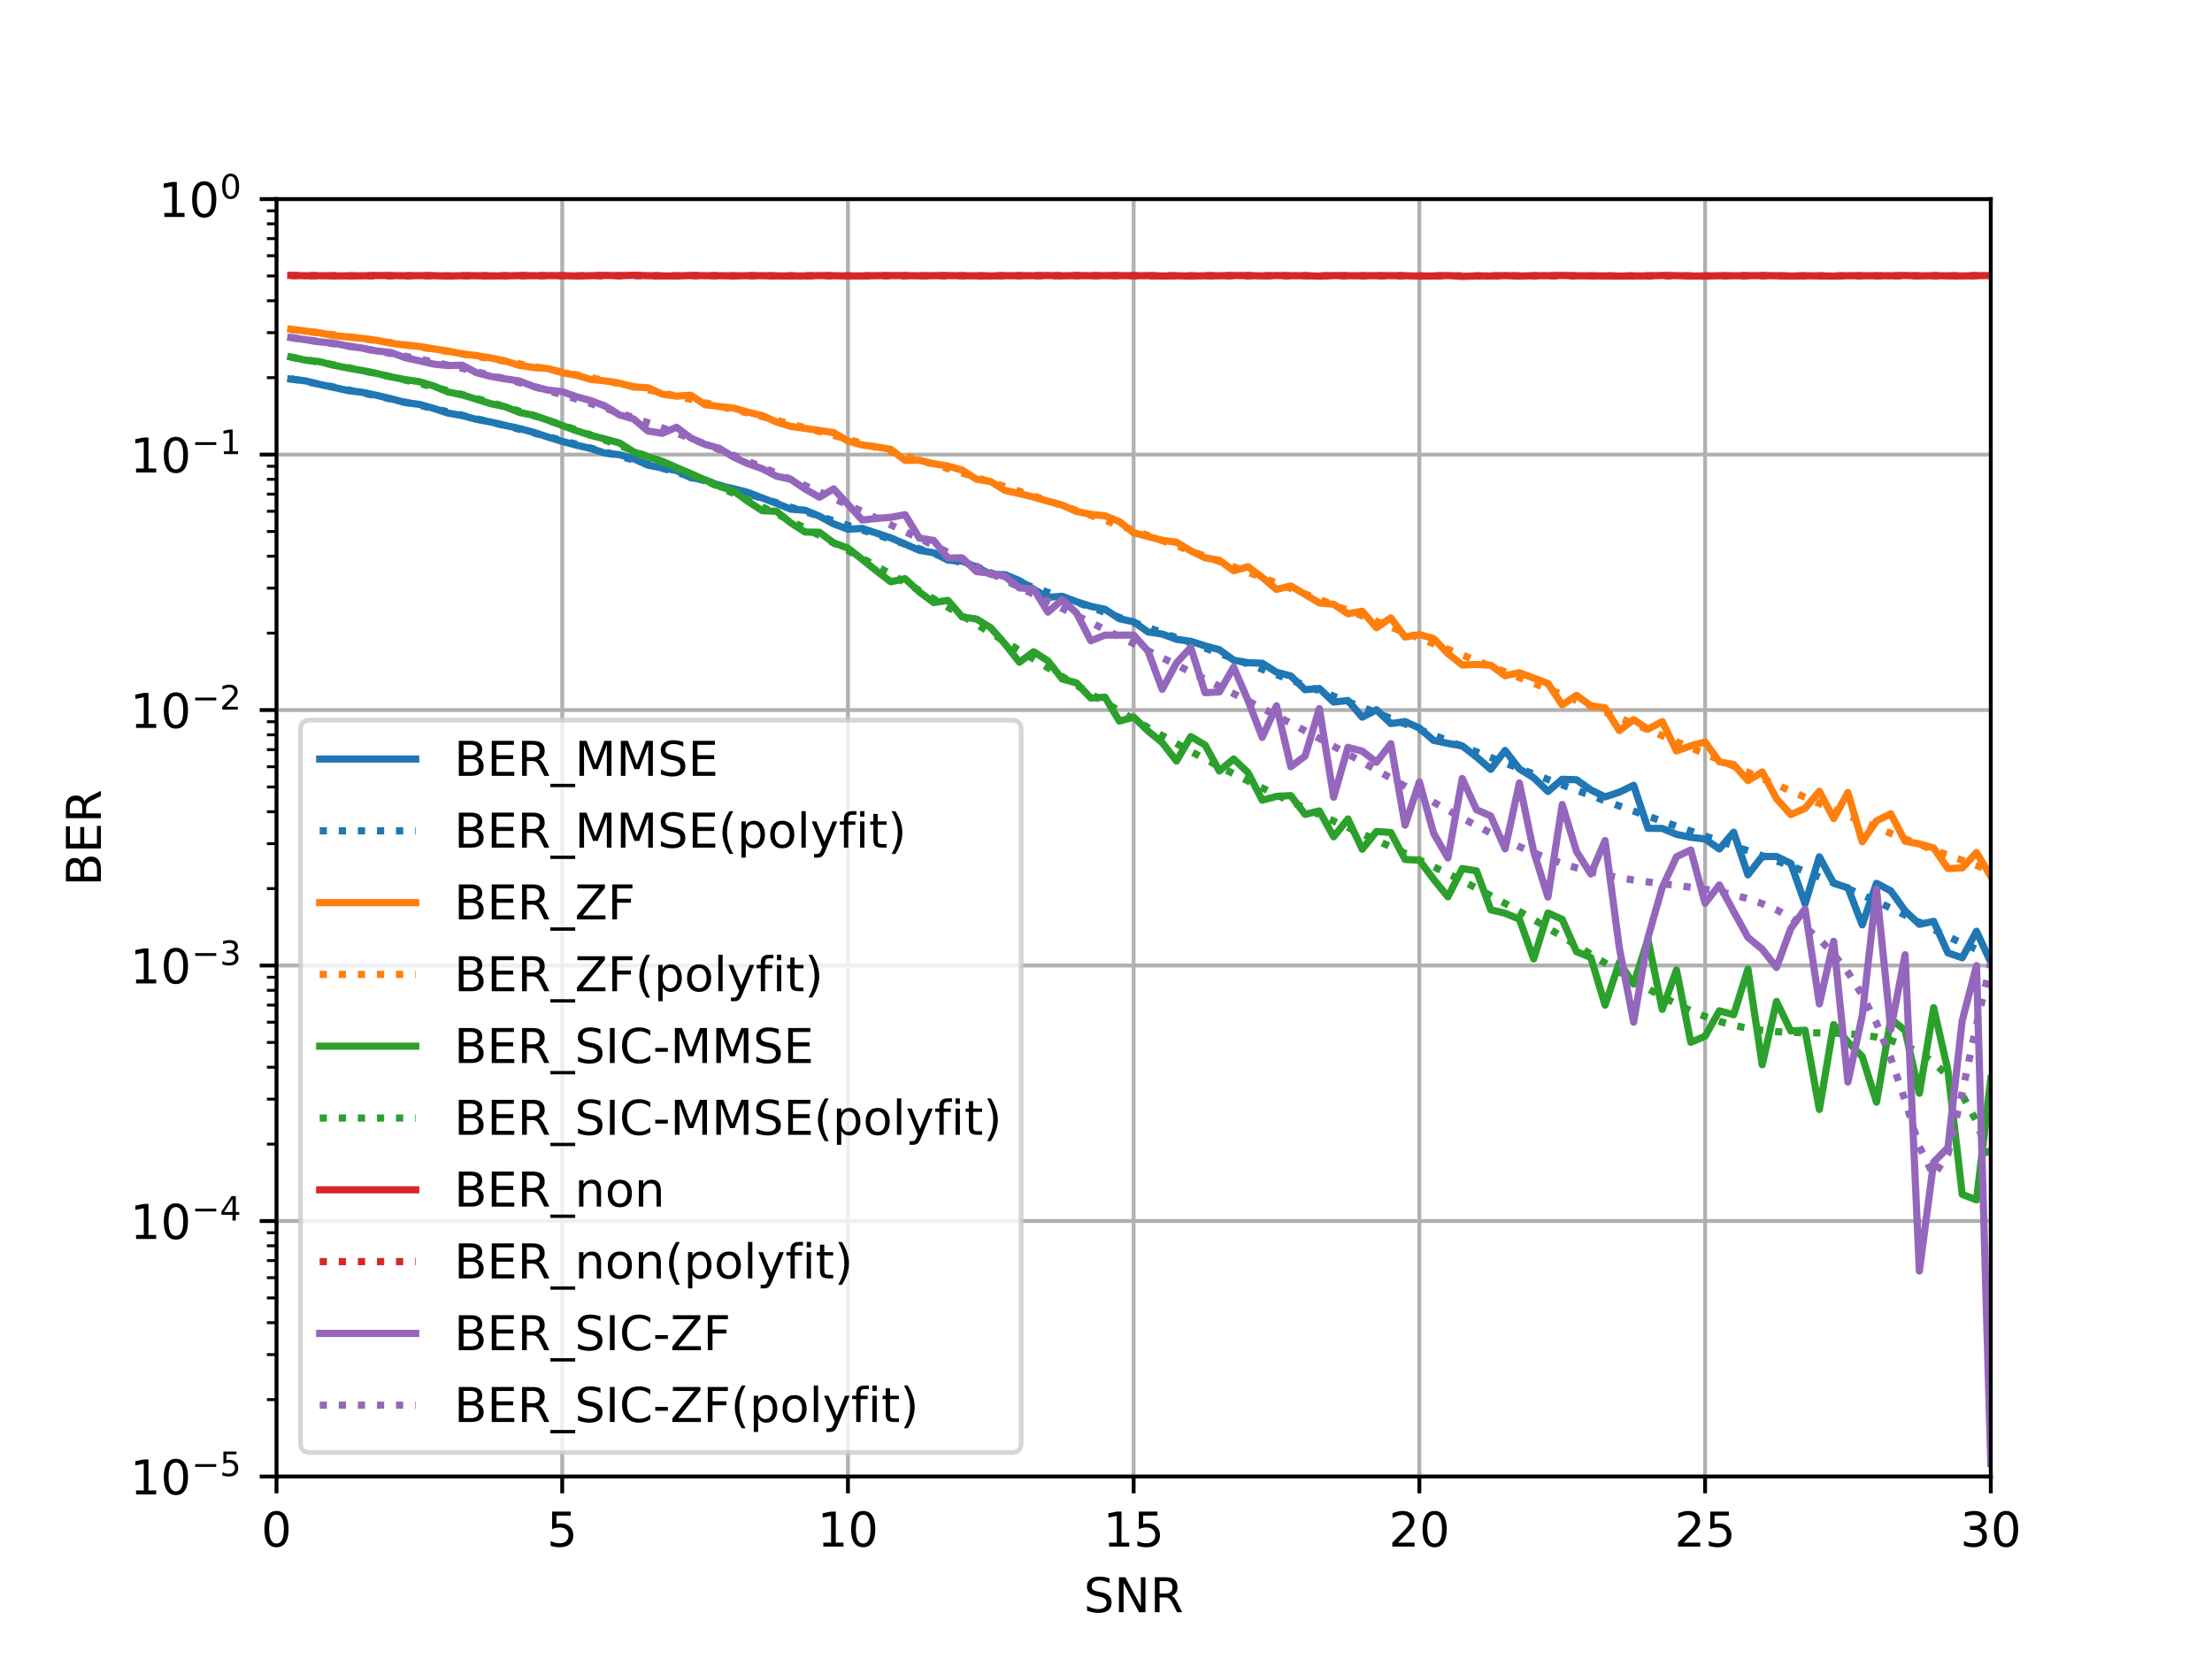 <?xml version="1.0" encoding="utf-8" standalone="no"?>
<!DOCTYPE svg PUBLIC "-//W3C//DTD SVG 1.1//EN"
  "http://www.w3.org/Graphics/SVG/1.1/DTD/svg11.dtd">
<!-- Created with matplotlib (https://matplotlib.org/) -->
<svg height="345.6pt" version="1.1" viewBox="0 0 460.8 345.6" width="460.8pt" xmlns="http://www.w3.org/2000/svg" xmlns:xlink="http://www.w3.org/1999/xlink">
 <defs>
  <style type="text/css">
*{stroke-linecap:butt;stroke-linejoin:round;}
  </style>
 </defs>
 <g id="figure_1">
  <g id="patch_1">
   <path d="M 0 345.6 
L 460.8 345.6 
L 460.8 0 
L 0 0 
z
" style="fill:#ffffff;"/>
  </g>
  <g id="axes_1">
   <g id="patch_2">
    <path d="M 57.6 307.584 
L 414.72 307.584 
L 414.72 41.472 
L 57.6 41.472 
z
" style="fill:#ffffff;"/>
   </g>
   <g id="matplotlib.axis_1">
    <g id="xtick_1">
     <g id="line2d_1">
      <path clip-path="url(#p40f55f799d)" d="M 57.6 307.584 
L 57.6 41.472 
" style="fill:none;stroke:#b0b0b0;stroke-linecap:square;stroke-width:0.8;"/>
     </g>
     <g id="line2d_2">
      <defs>
       <path d="M 0 0 
L 0 3.5 
" id="m74564bb1df" style="stroke:#000000;stroke-width:0.8;"/>
      </defs>
      <g>
       <use style="stroke:#000000;stroke-width:0.8;" x="57.6" xlink:href="#m74564bb1df" y="307.584"/>
      </g>
     </g>
     <g id="text_1">
      <!-- 0 -->
      <defs>
       <path d="M 31.781 66.406 
Q 24.172 66.406 20.328 58.906 
Q 16.5 51.422 16.5 36.375 
Q 16.5 21.391 20.328 13.891 
Q 24.172 6.391 31.781 6.391 
Q 39.453 6.391 43.281 13.891 
Q 47.125 21.391 47.125 36.375 
Q 47.125 51.422 43.281 58.906 
Q 39.453 66.406 31.781 66.406 
z
M 31.781 74.219 
Q 44.047 74.219 50.516 64.516 
Q 56.984 54.828 56.984 36.375 
Q 56.984 17.969 50.516 8.266 
Q 44.047 -1.422 31.781 -1.422 
Q 19.531 -1.422 13.062 8.266 
Q 6.594 17.969 6.594 36.375 
Q 6.594 54.828 13.062 64.516 
Q 19.531 74.219 31.781 74.219 
z
" id="DejaVuSans-48"/>
      </defs>
      <g transform="translate(54.419 322.182)scale(0.1 -0.1)">
       <use xlink:href="#DejaVuSans-48"/>
      </g>
     </g>
    </g>
    <g id="xtick_2">
     <g id="line2d_3">
      <path clip-path="url(#p40f55f799d)" d="M 117.12 307.584 
L 117.12 41.472 
" style="fill:none;stroke:#b0b0b0;stroke-linecap:square;stroke-width:0.8;"/>
     </g>
     <g id="line2d_4">
      <g>
       <use style="stroke:#000000;stroke-width:0.8;" x="117.12" xlink:href="#m74564bb1df" y="307.584"/>
      </g>
     </g>
     <g id="text_2">
      <!-- 5 -->
      <defs>
       <path d="M 10.797 72.906 
L 49.516 72.906 
L 49.516 64.594 
L 19.828 64.594 
L 19.828 46.734 
Q 21.969 47.469 24.109 47.828 
Q 26.266 48.188 28.422 48.188 
Q 40.625 48.188 47.75 41.5 
Q 54.891 34.812 54.891 23.391 
Q 54.891 11.625 47.562 5.094 
Q 40.234 -1.422 26.906 -1.422 
Q 22.312 -1.422 17.547 -0.641 
Q 12.797 0.141 7.719 1.703 
L 7.719 11.625 
Q 12.109 9.234 16.797 8.062 
Q 21.484 6.891 26.703 6.891 
Q 35.156 6.891 40.078 11.328 
Q 45.016 15.766 45.016 23.391 
Q 45.016 31 40.078 35.438 
Q 35.156 39.891 26.703 39.891 
Q 22.75 39.891 18.812 39.016 
Q 14.891 38.141 10.797 36.281 
z
" id="DejaVuSans-53"/>
      </defs>
      <g transform="translate(113.939 322.182)scale(0.1 -0.1)">
       <use xlink:href="#DejaVuSans-53"/>
      </g>
     </g>
    </g>
    <g id="xtick_3">
     <g id="line2d_5">
      <path clip-path="url(#p40f55f799d)" d="M 176.64 307.584 
L 176.64 41.472 
" style="fill:none;stroke:#b0b0b0;stroke-linecap:square;stroke-width:0.8;"/>
     </g>
     <g id="line2d_6">
      <g>
       <use style="stroke:#000000;stroke-width:0.8;" x="176.64" xlink:href="#m74564bb1df" y="307.584"/>
      </g>
     </g>
     <g id="text_3">
      <!-- 10 -->
      <defs>
       <path d="M 12.406 8.297 
L 28.516 8.297 
L 28.516 63.922 
L 10.984 60.406 
L 10.984 69.391 
L 28.422 72.906 
L 38.281 72.906 
L 38.281 8.297 
L 54.391 8.297 
L 54.391 0 
L 12.406 0 
z
" id="DejaVuSans-49"/>
      </defs>
      <g transform="translate(170.278 322.182)scale(0.1 -0.1)">
       <use xlink:href="#DejaVuSans-49"/>
       <use x="63.623" xlink:href="#DejaVuSans-48"/>
      </g>
     </g>
    </g>
    <g id="xtick_4">
     <g id="line2d_7">
      <path clip-path="url(#p40f55f799d)" d="M 236.16 307.584 
L 236.16 41.472 
" style="fill:none;stroke:#b0b0b0;stroke-linecap:square;stroke-width:0.8;"/>
     </g>
     <g id="line2d_8">
      <g>
       <use style="stroke:#000000;stroke-width:0.8;" x="236.16" xlink:href="#m74564bb1df" y="307.584"/>
      </g>
     </g>
     <g id="text_4">
      <!-- 15 -->
      <g transform="translate(229.798 322.182)scale(0.1 -0.1)">
       <use xlink:href="#DejaVuSans-49"/>
       <use x="63.623" xlink:href="#DejaVuSans-53"/>
      </g>
     </g>
    </g>
    <g id="xtick_5">
     <g id="line2d_9">
      <path clip-path="url(#p40f55f799d)" d="M 295.68 307.584 
L 295.68 41.472 
" style="fill:none;stroke:#b0b0b0;stroke-linecap:square;stroke-width:0.8;"/>
     </g>
     <g id="line2d_10">
      <g>
       <use style="stroke:#000000;stroke-width:0.8;" x="295.68" xlink:href="#m74564bb1df" y="307.584"/>
      </g>
     </g>
     <g id="text_5">
      <!-- 20 -->
      <defs>
       <path d="M 19.188 8.297 
L 53.609 8.297 
L 53.609 0 
L 7.328 0 
L 7.328 8.297 
Q 12.938 14.109 22.625 23.891 
Q 32.328 33.688 34.812 36.531 
Q 39.547 41.844 41.422 45.531 
Q 43.312 49.219 43.312 52.781 
Q 43.312 58.594 39.234 62.25 
Q 35.156 65.922 28.609 65.922 
Q 23.969 65.922 18.812 64.312 
Q 13.672 62.703 7.812 59.422 
L 7.812 69.391 
Q 13.766 71.781 18.938 73 
Q 24.125 74.219 28.422 74.219 
Q 39.75 74.219 46.484 68.547 
Q 53.219 62.891 53.219 53.422 
Q 53.219 48.922 51.531 44.891 
Q 49.859 40.875 45.406 35.406 
Q 44.188 33.984 37.641 27.219 
Q 31.109 20.453 19.188 8.297 
z
" id="DejaVuSans-50"/>
      </defs>
      <g transform="translate(289.317 322.182)scale(0.1 -0.1)">
       <use xlink:href="#DejaVuSans-50"/>
       <use x="63.623" xlink:href="#DejaVuSans-48"/>
      </g>
     </g>
    </g>
    <g id="xtick_6">
     <g id="line2d_11">
      <path clip-path="url(#p40f55f799d)" d="M 355.2 307.584 
L 355.2 41.472 
" style="fill:none;stroke:#b0b0b0;stroke-linecap:square;stroke-width:0.8;"/>
     </g>
     <g id="line2d_12">
      <g>
       <use style="stroke:#000000;stroke-width:0.8;" x="355.2" xlink:href="#m74564bb1df" y="307.584"/>
      </g>
     </g>
     <g id="text_6">
      <!-- 25 -->
      <g transform="translate(348.837 322.182)scale(0.1 -0.1)">
       <use xlink:href="#DejaVuSans-50"/>
       <use x="63.623" xlink:href="#DejaVuSans-53"/>
      </g>
     </g>
    </g>
    <g id="xtick_7">
     <g id="line2d_13">
      <path clip-path="url(#p40f55f799d)" d="M 414.72 307.584 
L 414.72 41.472 
" style="fill:none;stroke:#b0b0b0;stroke-linecap:square;stroke-width:0.8;"/>
     </g>
     <g id="line2d_14">
      <g>
       <use style="stroke:#000000;stroke-width:0.8;" x="414.72" xlink:href="#m74564bb1df" y="307.584"/>
      </g>
     </g>
     <g id="text_7">
      <!-- 30 -->
      <defs>
       <path d="M 40.578 39.312 
Q 47.656 37.797 51.625 33 
Q 55.609 28.219 55.609 21.188 
Q 55.609 10.406 48.188 4.484 
Q 40.766 -1.422 27.094 -1.422 
Q 22.516 -1.422 17.656 -0.516 
Q 12.797 0.391 7.625 2.203 
L 7.625 11.719 
Q 11.719 9.328 16.594 8.109 
Q 21.484 6.891 26.812 6.891 
Q 36.078 6.891 40.938 10.547 
Q 45.797 14.203 45.797 21.188 
Q 45.797 27.641 41.281 31.266 
Q 36.766 34.906 28.719 34.906 
L 20.219 34.906 
L 20.219 43.016 
L 29.109 43.016 
Q 36.375 43.016 40.234 45.922 
Q 44.094 48.828 44.094 54.297 
Q 44.094 59.906 40.109 62.906 
Q 36.141 65.922 28.719 65.922 
Q 24.656 65.922 20.016 65.031 
Q 15.375 64.156 9.812 62.312 
L 9.812 71.094 
Q 15.438 72.656 20.344 73.438 
Q 25.25 74.219 29.594 74.219 
Q 40.828 74.219 47.359 69.109 
Q 53.906 64.016 53.906 55.328 
Q 53.906 49.266 50.438 45.094 
Q 46.969 40.922 40.578 39.312 
z
" id="DejaVuSans-51"/>
      </defs>
      <g transform="translate(408.358 322.182)scale(0.1 -0.1)">
       <use xlink:href="#DejaVuSans-51"/>
       <use x="63.623" xlink:href="#DejaVuSans-48"/>
      </g>
     </g>
    </g>
    <g id="text_8">
     <!-- SNR -->
     <defs>
      <path d="M 53.516 70.516 
L 53.516 60.891 
Q 47.906 63.578 42.922 64.891 
Q 37.938 66.219 33.297 66.219 
Q 25.25 66.219 20.875 63.094 
Q 16.5 59.969 16.5 54.203 
Q 16.5 49.359 19.406 46.891 
Q 22.312 44.438 30.422 42.922 
L 36.375 41.703 
Q 47.406 39.594 52.656 34.297 
Q 57.906 29 57.906 20.125 
Q 57.906 9.516 50.797 4.047 
Q 43.703 -1.422 29.984 -1.422 
Q 24.812 -1.422 18.969 -0.25 
Q 13.141 0.922 6.891 3.219 
L 6.891 13.375 
Q 12.891 10.016 18.656 8.297 
Q 24.422 6.594 29.984 6.594 
Q 38.422 6.594 43.016 9.906 
Q 47.609 13.234 47.609 19.391 
Q 47.609 24.75 44.312 27.781 
Q 41.016 30.812 33.5 32.328 
L 27.484 33.5 
Q 16.453 35.688 11.516 40.375 
Q 6.594 45.062 6.594 53.422 
Q 6.594 63.094 13.406 68.656 
Q 20.219 74.219 32.172 74.219 
Q 37.312 74.219 42.625 73.281 
Q 47.953 72.359 53.516 70.516 
z
" id="DejaVuSans-83"/>
      <path d="M 9.812 72.906 
L 23.094 72.906 
L 55.422 11.922 
L 55.422 72.906 
L 64.984 72.906 
L 64.984 0 
L 51.703 0 
L 19.391 60.984 
L 19.391 0 
L 9.812 0 
z
" id="DejaVuSans-78"/>
      <path d="M 44.391 34.188 
Q 47.562 33.109 50.562 29.594 
Q 53.562 26.078 56.594 19.922 
L 66.609 0 
L 56 0 
L 46.688 18.703 
Q 43.062 26.031 39.672 28.422 
Q 36.281 30.812 30.422 30.812 
L 19.672 30.812 
L 19.672 0 
L 9.812 0 
L 9.812 72.906 
L 32.078 72.906 
Q 44.578 72.906 50.734 67.672 
Q 56.891 62.453 56.891 51.906 
Q 56.891 45.016 53.688 40.469 
Q 50.484 35.938 44.391 34.188 
z
M 19.672 64.797 
L 19.672 38.922 
L 32.078 38.922 
Q 39.203 38.922 42.844 42.219 
Q 46.484 45.516 46.484 51.906 
Q 46.484 58.297 42.844 61.547 
Q 39.203 64.797 32.078 64.797 
z
" id="DejaVuSans-82"/>
     </defs>
     <g transform="translate(225.771 335.861)scale(0.1 -0.1)">
      <use xlink:href="#DejaVuSans-83"/>
      <use x="63.477" xlink:href="#DejaVuSans-78"/>
      <use x="138.281" xlink:href="#DejaVuSans-82"/>
     </g>
    </g>
   </g>
   <g id="matplotlib.axis_2">
    <g id="ytick_1">
     <g id="line2d_15">
      <path clip-path="url(#p40f55f799d)" d="M 57.6 307.584 
L 414.72 307.584 
" style="fill:none;stroke:#b0b0b0;stroke-linecap:square;stroke-width:0.8;"/>
     </g>
     <g id="line2d_16">
      <defs>
       <path d="M 0 0 
L -3.5 0 
" id="m2cba307fc3" style="stroke:#000000;stroke-width:0.8;"/>
      </defs>
      <g>
       <use style="stroke:#000000;stroke-width:0.8;" x="57.6" xlink:href="#m2cba307fc3" y="307.584"/>
      </g>
     </g>
     <g id="text_9">
      <!-- $\mathdefault{10^{-5}}$ -->
      <defs>
       <path d="M 10.594 35.5 
L 73.188 35.5 
L 73.188 27.203 
L 10.594 27.203 
z
" id="DejaVuSans-8722"/>
      </defs>
      <g transform="translate(27.1 311.383)scale(0.1 -0.1)">
       <use transform="translate(0 0.684)" xlink:href="#DejaVuSans-49"/>
       <use transform="translate(63.623 0.684)" xlink:href="#DejaVuSans-48"/>
       <use transform="translate(128.203 38.966)scale(0.7)" xlink:href="#DejaVuSans-8722"/>
       <use transform="translate(186.855 38.966)scale(0.7)" xlink:href="#DejaVuSans-53"/>
      </g>
     </g>
    </g>
    <g id="ytick_2">
     <g id="line2d_17">
      <path clip-path="url(#p40f55f799d)" d="M 57.6 254.362 
L 414.72 254.362 
" style="fill:none;stroke:#b0b0b0;stroke-linecap:square;stroke-width:0.8;"/>
     </g>
     <g id="line2d_18">
      <g>
       <use style="stroke:#000000;stroke-width:0.8;" x="57.6" xlink:href="#m2cba307fc3" y="254.362"/>
      </g>
     </g>
     <g id="text_10">
      <!-- $\mathdefault{10^{-4}}$ -->
      <defs>
       <path d="M 37.797 64.312 
L 12.891 25.391 
L 37.797 25.391 
z
M 35.203 72.906 
L 47.609 72.906 
L 47.609 25.391 
L 58.016 25.391 
L 58.016 17.188 
L 47.609 17.188 
L 47.609 0 
L 37.797 0 
L 37.797 17.188 
L 4.891 17.188 
L 4.891 26.703 
z
" id="DejaVuSans-52"/>
      </defs>
      <g transform="translate(27.1 258.161)scale(0.1 -0.1)">
       <use transform="translate(0 0.684)" xlink:href="#DejaVuSans-49"/>
       <use transform="translate(63.623 0.684)" xlink:href="#DejaVuSans-48"/>
       <use transform="translate(128.203 38.966)scale(0.7)" xlink:href="#DejaVuSans-8722"/>
       <use transform="translate(186.855 38.966)scale(0.7)" xlink:href="#DejaVuSans-52"/>
      </g>
     </g>
    </g>
    <g id="ytick_3">
     <g id="line2d_19">
      <path clip-path="url(#p40f55f799d)" d="M 57.6 201.139 
L 414.72 201.139 
" style="fill:none;stroke:#b0b0b0;stroke-linecap:square;stroke-width:0.8;"/>
     </g>
     <g id="line2d_20">
      <g>
       <use style="stroke:#000000;stroke-width:0.8;" x="57.6" xlink:href="#m2cba307fc3" y="201.139"/>
      </g>
     </g>
     <g id="text_11">
      <!-- $\mathdefault{10^{-3}}$ -->
      <g transform="translate(27.1 204.938)scale(0.1 -0.1)">
       <use transform="translate(0 0.766)" xlink:href="#DejaVuSans-49"/>
       <use transform="translate(63.623 0.766)" xlink:href="#DejaVuSans-48"/>
       <use transform="translate(128.203 39.047)scale(0.7)" xlink:href="#DejaVuSans-8722"/>
       <use transform="translate(186.855 39.047)scale(0.7)" xlink:href="#DejaVuSans-51"/>
      </g>
     </g>
    </g>
    <g id="ytick_4">
     <g id="line2d_21">
      <path clip-path="url(#p40f55f799d)" d="M 57.6 147.917 
L 414.72 147.917 
" style="fill:none;stroke:#b0b0b0;stroke-linecap:square;stroke-width:0.8;"/>
     </g>
     <g id="line2d_22">
      <g>
       <use style="stroke:#000000;stroke-width:0.8;" x="57.6" xlink:href="#m2cba307fc3" y="147.917"/>
      </g>
     </g>
     <g id="text_12">
      <!-- $\mathdefault{10^{-2}}$ -->
      <g transform="translate(27.1 151.716)scale(0.1 -0.1)">
       <use transform="translate(0 0.766)" xlink:href="#DejaVuSans-49"/>
       <use transform="translate(63.623 0.766)" xlink:href="#DejaVuSans-48"/>
       <use transform="translate(128.203 39.047)scale(0.7)" xlink:href="#DejaVuSans-8722"/>
       <use transform="translate(186.855 39.047)scale(0.7)" xlink:href="#DejaVuSans-50"/>
      </g>
     </g>
    </g>
    <g id="ytick_5">
     <g id="line2d_23">
      <path clip-path="url(#p40f55f799d)" d="M 57.6 94.694 
L 414.72 94.694 
" style="fill:none;stroke:#b0b0b0;stroke-linecap:square;stroke-width:0.8;"/>
     </g>
     <g id="line2d_24">
      <g>
       <use style="stroke:#000000;stroke-width:0.8;" x="57.6" xlink:href="#m2cba307fc3" y="94.694"/>
      </g>
     </g>
     <g id="text_13">
      <!-- $\mathdefault{10^{-1}}$ -->
      <g transform="translate(27.1 98.494)scale(0.1 -0.1)">
       <use transform="translate(0 0.684)" xlink:href="#DejaVuSans-49"/>
       <use transform="translate(63.623 0.684)" xlink:href="#DejaVuSans-48"/>
       <use transform="translate(128.203 38.966)scale(0.7)" xlink:href="#DejaVuSans-8722"/>
       <use transform="translate(186.855 38.966)scale(0.7)" xlink:href="#DejaVuSans-49"/>
      </g>
     </g>
    </g>
    <g id="ytick_6">
     <g id="line2d_25">
      <path clip-path="url(#p40f55f799d)" d="M 57.6 41.472 
L 414.72 41.472 
" style="fill:none;stroke:#b0b0b0;stroke-linecap:square;stroke-width:0.8;"/>
     </g>
     <g id="line2d_26">
      <g>
       <use style="stroke:#000000;stroke-width:0.8;" x="57.6" xlink:href="#m2cba307fc3" y="41.472"/>
      </g>
     </g>
     <g id="text_14">
      <!-- $\mathdefault{10^{0}}$ -->
      <g transform="translate(33 45.271)scale(0.1 -0.1)">
       <use transform="translate(0 0.766)" xlink:href="#DejaVuSans-49"/>
       <use transform="translate(63.623 0.766)" xlink:href="#DejaVuSans-48"/>
       <use transform="translate(128.203 39.047)scale(0.7)" xlink:href="#DejaVuSans-48"/>
      </g>
     </g>
    </g>
    <g id="ytick_7">
     <g id="line2d_27">
      <defs>
       <path d="M 0 0 
L -2 0 
" id="m76abe8d39e" style="stroke:#000000;stroke-width:0.6;"/>
      </defs>
      <g>
       <use style="stroke:#000000;stroke-width:0.6;" x="57.6" xlink:href="#m76abe8d39e" y="291.562"/>
      </g>
     </g>
    </g>
    <g id="ytick_8">
     <g id="line2d_28">
      <g>
       <use style="stroke:#000000;stroke-width:0.6;" x="57.6" xlink:href="#m76abe8d39e" y="282.19"/>
      </g>
     </g>
    </g>
    <g id="ytick_9">
     <g id="line2d_29">
      <g>
       <use style="stroke:#000000;stroke-width:0.6;" x="57.6" xlink:href="#m76abe8d39e" y="275.541"/>
      </g>
     </g>
    </g>
    <g id="ytick_10">
     <g id="line2d_30">
      <g>
       <use style="stroke:#000000;stroke-width:0.6;" x="57.6" xlink:href="#m76abe8d39e" y="270.383"/>
      </g>
     </g>
    </g>
    <g id="ytick_11">
     <g id="line2d_31">
      <g>
       <use style="stroke:#000000;stroke-width:0.6;" x="57.6" xlink:href="#m76abe8d39e" y="266.169"/>
      </g>
     </g>
    </g>
    <g id="ytick_12">
     <g id="line2d_32">
      <g>
       <use style="stroke:#000000;stroke-width:0.6;" x="57.6" xlink:href="#m76abe8d39e" y="262.606"/>
      </g>
     </g>
    </g>
    <g id="ytick_13">
     <g id="line2d_33">
      <g>
       <use style="stroke:#000000;stroke-width:0.6;" x="57.6" xlink:href="#m76abe8d39e" y="259.519"/>
      </g>
     </g>
    </g>
    <g id="ytick_14">
     <g id="line2d_34">
      <g>
       <use style="stroke:#000000;stroke-width:0.6;" x="57.6" xlink:href="#m76abe8d39e" y="256.797"/>
      </g>
     </g>
    </g>
    <g id="ytick_15">
     <g id="line2d_35">
      <g>
       <use style="stroke:#000000;stroke-width:0.6;" x="57.6" xlink:href="#m76abe8d39e" y="238.34"/>
      </g>
     </g>
    </g>
    <g id="ytick_16">
     <g id="line2d_36">
      <g>
       <use style="stroke:#000000;stroke-width:0.6;" x="57.6" xlink:href="#m76abe8d39e" y="228.968"/>
      </g>
     </g>
    </g>
    <g id="ytick_17">
     <g id="line2d_37">
      <g>
       <use style="stroke:#000000;stroke-width:0.6;" x="57.6" xlink:href="#m76abe8d39e" y="222.319"/>
      </g>
     </g>
    </g>
    <g id="ytick_18">
     <g id="line2d_38">
      <g>
       <use style="stroke:#000000;stroke-width:0.6;" x="57.6" xlink:href="#m76abe8d39e" y="217.161"/>
      </g>
     </g>
    </g>
    <g id="ytick_19">
     <g id="line2d_39">
      <g>
       <use style="stroke:#000000;stroke-width:0.6;" x="57.6" xlink:href="#m76abe8d39e" y="212.947"/>
      </g>
     </g>
    </g>
    <g id="ytick_20">
     <g id="line2d_40">
      <g>
       <use style="stroke:#000000;stroke-width:0.6;" x="57.6" xlink:href="#m76abe8d39e" y="209.383"/>
      </g>
     </g>
    </g>
    <g id="ytick_21">
     <g id="line2d_41">
      <g>
       <use style="stroke:#000000;stroke-width:0.6;" x="57.6" xlink:href="#m76abe8d39e" y="206.297"/>
      </g>
     </g>
    </g>
    <g id="ytick_22">
     <g id="line2d_42">
      <g>
       <use style="stroke:#000000;stroke-width:0.6;" x="57.6" xlink:href="#m76abe8d39e" y="203.575"/>
      </g>
     </g>
    </g>
    <g id="ytick_23">
     <g id="line2d_43">
      <g>
       <use style="stroke:#000000;stroke-width:0.6;" x="57.6" xlink:href="#m76abe8d39e" y="185.118"/>
      </g>
     </g>
    </g>
    <g id="ytick_24">
     <g id="line2d_44">
      <g>
       <use style="stroke:#000000;stroke-width:0.6;" x="57.6" xlink:href="#m76abe8d39e" y="175.746"/>
      </g>
     </g>
    </g>
    <g id="ytick_25">
     <g id="line2d_45">
      <g>
       <use style="stroke:#000000;stroke-width:0.6;" x="57.6" xlink:href="#m76abe8d39e" y="169.096"/>
      </g>
     </g>
    </g>
    <g id="ytick_26">
     <g id="line2d_46">
      <g>
       <use style="stroke:#000000;stroke-width:0.6;" x="57.6" xlink:href="#m76abe8d39e" y="163.938"/>
      </g>
     </g>
    </g>
    <g id="ytick_27">
     <g id="line2d_47">
      <g>
       <use style="stroke:#000000;stroke-width:0.6;" x="57.6" xlink:href="#m76abe8d39e" y="159.724"/>
      </g>
     </g>
    </g>
    <g id="ytick_28">
     <g id="line2d_48">
      <g>
       <use style="stroke:#000000;stroke-width:0.6;" x="57.6" xlink:href="#m76abe8d39e" y="156.161"/>
      </g>
     </g>
    </g>
    <g id="ytick_29">
     <g id="line2d_49">
      <g>
       <use style="stroke:#000000;stroke-width:0.6;" x="57.6" xlink:href="#m76abe8d39e" y="153.075"/>
      </g>
     </g>
    </g>
    <g id="ytick_30">
     <g id="line2d_50">
      <g>
       <use style="stroke:#000000;stroke-width:0.6;" x="57.6" xlink:href="#m76abe8d39e" y="150.352"/>
      </g>
     </g>
    </g>
    <g id="ytick_31">
     <g id="line2d_51">
      <g>
       <use style="stroke:#000000;stroke-width:0.6;" x="57.6" xlink:href="#m76abe8d39e" y="131.895"/>
      </g>
     </g>
    </g>
    <g id="ytick_32">
     <g id="line2d_52">
      <g>
       <use style="stroke:#000000;stroke-width:0.6;" x="57.6" xlink:href="#m76abe8d39e" y="122.523"/>
      </g>
     </g>
    </g>
    <g id="ytick_33">
     <g id="line2d_53">
      <g>
       <use style="stroke:#000000;stroke-width:0.6;" x="57.6" xlink:href="#m76abe8d39e" y="115.874"/>
      </g>
     </g>
    </g>
    <g id="ytick_34">
     <g id="line2d_54">
      <g>
       <use style="stroke:#000000;stroke-width:0.6;" x="57.6" xlink:href="#m76abe8d39e" y="110.716"/>
      </g>
     </g>
    </g>
    <g id="ytick_35">
     <g id="line2d_55">
      <g>
       <use style="stroke:#000000;stroke-width:0.6;" x="57.6" xlink:href="#m76abe8d39e" y="106.502"/>
      </g>
     </g>
    </g>
    <g id="ytick_36">
     <g id="line2d_56">
      <g>
       <use style="stroke:#000000;stroke-width:0.6;" x="57.6" xlink:href="#m76abe8d39e" y="102.939"/>
      </g>
     </g>
    </g>
    <g id="ytick_37">
     <g id="line2d_57">
      <g>
       <use style="stroke:#000000;stroke-width:0.6;" x="57.6" xlink:href="#m76abe8d39e" y="99.852"/>
      </g>
     </g>
    </g>
    <g id="ytick_38">
     <g id="line2d_58">
      <g>
       <use style="stroke:#000000;stroke-width:0.6;" x="57.6" xlink:href="#m76abe8d39e" y="97.13"/>
      </g>
     </g>
    </g>
    <g id="ytick_39">
     <g id="line2d_59">
      <g>
       <use style="stroke:#000000;stroke-width:0.6;" x="57.6" xlink:href="#m76abe8d39e" y="78.673"/>
      </g>
     </g>
    </g>
    <g id="ytick_40">
     <g id="line2d_60">
      <g>
       <use style="stroke:#000000;stroke-width:0.6;" x="57.6" xlink:href="#m76abe8d39e" y="69.301"/>
      </g>
     </g>
    </g>
    <g id="ytick_41">
     <g id="line2d_61">
      <g>
       <use style="stroke:#000000;stroke-width:0.6;" x="57.6" xlink:href="#m76abe8d39e" y="62.651"/>
      </g>
     </g>
    </g>
    <g id="ytick_42">
     <g id="line2d_62">
      <g>
       <use style="stroke:#000000;stroke-width:0.6;" x="57.6" xlink:href="#m76abe8d39e" y="57.494"/>
      </g>
     </g>
    </g>
    <g id="ytick_43">
     <g id="line2d_63">
      <g>
       <use style="stroke:#000000;stroke-width:0.6;" x="57.6" xlink:href="#m76abe8d39e" y="53.279"/>
      </g>
     </g>
    </g>
    <g id="ytick_44">
     <g id="line2d_64">
      <g>
       <use style="stroke:#000000;stroke-width:0.6;" x="57.6" xlink:href="#m76abe8d39e" y="49.716"/>
      </g>
     </g>
    </g>
    <g id="ytick_45">
     <g id="line2d_65">
      <g>
       <use style="stroke:#000000;stroke-width:0.6;" x="57.6" xlink:href="#m76abe8d39e" y="46.63"/>
      </g>
     </g>
    </g>
    <g id="ytick_46">
     <g id="line2d_66">
      <g>
       <use style="stroke:#000000;stroke-width:0.6;" x="57.6" xlink:href="#m76abe8d39e" y="43.907"/>
      </g>
     </g>
    </g>
    <g id="text_15">
     <!-- BER -->
     <defs>
      <path d="M 19.672 34.812 
L 19.672 8.109 
L 35.5 8.109 
Q 43.453 8.109 47.281 11.406 
Q 51.125 14.703 51.125 21.484 
Q 51.125 28.328 47.281 31.562 
Q 43.453 34.812 35.5 34.812 
z
M 19.672 64.797 
L 19.672 42.828 
L 34.281 42.828 
Q 41.5 42.828 45.031 45.531 
Q 48.578 48.25 48.578 53.812 
Q 48.578 59.328 45.031 62.062 
Q 41.5 64.797 34.281 64.797 
z
M 9.812 72.906 
L 35.016 72.906 
Q 46.297 72.906 52.391 68.219 
Q 58.5 63.531 58.5 54.891 
Q 58.5 48.188 55.375 44.234 
Q 52.25 40.281 46.188 39.312 
Q 53.469 37.75 57.5 32.781 
Q 61.531 27.828 61.531 20.406 
Q 61.531 10.641 54.891 5.312 
Q 48.25 0 35.984 0 
L 9.812 0 
z
" id="DejaVuSans-66"/>
      <path d="M 9.812 72.906 
L 55.906 72.906 
L 55.906 64.594 
L 19.672 64.594 
L 19.672 43.016 
L 54.391 43.016 
L 54.391 34.719 
L 19.672 34.719 
L 19.672 8.297 
L 56.781 8.297 
L 56.781 0 
L 9.812 0 
z
" id="DejaVuSans-69"/>
     </defs>
     <g transform="translate(21.02 184.592)rotate(-90)scale(0.1 -0.1)">
      <use xlink:href="#DejaVuSans-66"/>
      <use x="68.604" xlink:href="#DejaVuSans-69"/>
      <use x="131.787" xlink:href="#DejaVuSans-82"/>
     </g>
    </g>
   </g>
   <g id="line2d_67">
    <path clip-path="url(#p40f55f799d)" d="M 60.576 78.973 
L 63.552 79.326 
L 66.528 80.066 
L 69.504 80.698 
L 72.48 81.362 
L 75.456 81.724 
L 78.432 82.35 
L 81.408 83.055 
L 84.384 83.863 
L 87.36 84.242 
L 90.336 85.077 
L 93.312 86.053 
L 96.288 86.573 
L 99.264 87.36 
L 102.24 87.911 
L 105.216 88.616 
L 108.192 89.266 
L 111.168 90.063 
L 114.144 91.05 
L 117.12 91.954 
L 120.096 92.75 
L 123.072 93.426 
L 126.048 94.402 
L 129.024 94.717 
L 132 95.569 
L 134.976 96.9 
L 137.952 97.492 
L 140.928 98.008 
L 143.904 99.524 
L 146.88 99.949 
L 149.856 101.162 
L 152.832 101.814 
L 155.808 102.588 
L 158.784 103.739 
L 161.76 104.857 
L 164.736 106.068 
L 167.712 106.291 
L 170.688 107.528 
L 173.664 109.133 
L 176.64 110.253 
L 179.616 110.083 
L 182.592 111.067 
L 185.568 112.047 
L 188.544 113.349 
L 191.52 114.642 
L 194.496 115.151 
L 197.472 116.696 
L 200.448 116.875 
L 203.424 118.15 
L 206.4 119.64 
L 209.376 119.718 
L 212.352 120.955 
L 215.328 122.768 
L 218.304 124.427 
L 221.28 124.221 
L 224.256 125.349 
L 227.232 126.312 
L 230.208 126.931 
L 233.184 128.896 
L 236.16 129.533 
L 239.136 131.643 
L 242.112 132.085 
L 245.088 133.181 
L 248.064 133.598 
L 251.04 134.56 
L 254.016 135.344 
L 256.992 137.525 
L 259.968 138.065 
L 262.944 138.158 
L 265.92 140.043 
L 268.896 140.81 
L 271.872 143.676 
L 274.848 143.42 
L 277.824 146.258 
L 280.8 145.925 
L 283.776 149.397 
L 286.752 147.867 
L 289.728 150.732 
L 292.704 150.319 
L 295.68 151.678 
L 298.656 154.256 
L 301.632 154.859 
L 304.608 155.384 
L 307.584 157.682 
L 310.56 160.269 
L 313.536 156.338 
L 316.512 160.178 
L 319.488 162.003 
L 322.464 164.878 
L 325.44 162.336 
L 328.416 162.438 
L 331.392 164.543 
L 334.368 166.009 
L 337.344 165.025 
L 340.32 163.593 
L 343.296 172.553 
L 346.272 172.576 
L 349.248 173.817 
L 352.224 174.429 
L 355.2 174.772 
L 358.176 176.86 
L 361.152 173.367 
L 364.128 182.244 
L 367.104 178.415 
L 370.08 178.421 
L 373.056 179.853 
L 376.032 188.285 
L 379.008 178.485 
L 381.984 184.002 
L 384.96 184.948 
L 387.936 192.665 
L 390.912 184.006 
L 393.888 185.586 
L 396.864 189.738 
L 399.84 192.549 
L 402.816 191.935 
L 405.792 198.504 
L 408.768 199.521 
L 411.744 193.998 
L 414.72 200.473 
" style="fill:none;stroke:#1f77b4;stroke-linecap:square;stroke-width:1.5;"/>
   </g>
   <g id="line2d_68">
    <path clip-path="url(#p40f55f799d)" d="M 60.576 78.899 
L 63.552 79.462 
L 66.528 80.038 
L 69.504 80.627 
L 72.48 81.229 
L 75.456 81.844 
L 78.432 82.471 
L 81.408 83.112 
L 84.384 83.765 
L 87.36 84.431 
L 90.336 85.109 
L 93.312 85.8 
L 96.288 86.503 
L 99.264 87.219 
L 102.24 87.946 
L 105.216 88.686 
L 108.192 89.437 
L 111.168 90.199 
L 114.144 90.973 
L 117.12 91.758 
L 120.096 92.555 
L 123.072 93.361 
L 126.048 94.179 
L 129.024 95.007 
L 132 95.844 
L 134.976 96.692 
L 137.952 97.549 
L 140.928 98.416 
L 143.904 99.291 
L 146.88 100.176 
L 149.856 101.068 
L 152.832 101.97 
L 155.808 102.879 
L 158.784 103.796 
L 161.76 104.72 
L 164.736 105.651 
L 167.712 106.59 
L 170.688 107.535 
L 173.664 108.486 
L 176.64 109.444 
L 179.616 110.408 
L 182.592 111.377 
L 185.568 112.352 
L 188.544 113.332 
L 191.52 114.318 
L 194.496 115.308 
L 197.472 116.304 
L 200.448 117.304 
L 203.424 118.309 
L 206.4 119.318 
L 209.376 120.332 
L 212.352 121.35 
L 215.328 122.373 
L 218.304 123.4 
L 221.28 124.432 
L 224.256 125.469 
L 227.232 126.51 
L 230.208 127.556 
L 233.184 128.607 
L 236.16 129.663 
L 239.136 130.724 
L 242.112 131.79 
L 245.088 132.862 
L 248.064 133.939 
L 251.04 135.023 
L 254.016 136.112 
L 256.992 137.207 
L 259.968 138.308 
L 262.944 139.416 
L 265.92 140.529 
L 268.896 141.649 
L 271.872 142.775 
L 274.848 143.907 
L 277.824 145.044 
L 280.8 146.187 
L 283.776 147.336 
L 286.752 148.488 
L 289.728 149.645 
L 292.704 150.806 
L 295.68 151.968 
L 298.656 153.133 
L 301.632 154.298 
L 304.608 155.463 
L 307.584 156.627 
L 310.56 157.787 
L 313.536 158.944 
L 316.512 160.095 
L 319.488 161.24 
L 322.464 162.376 
L 325.44 163.503 
L 328.416 164.62 
L 331.392 165.725 
L 334.368 166.818 
L 337.344 167.899 
L 340.32 168.968 
L 343.296 170.024 
L 346.272 171.07 
L 349.248 172.106 
L 352.224 173.135 
L 355.2 174.158 
L 358.176 175.181 
L 361.152 176.205 
L 364.128 177.236 
L 367.104 178.28 
L 370.08 179.341 
L 373.056 180.426 
L 376.032 181.541 
L 379.008 182.693 
L 381.984 183.888 
L 384.96 185.131 
L 387.936 186.426 
L 390.912 187.777 
L 393.888 189.181 
L 396.864 190.633 
L 399.84 192.12 
L 402.816 193.62 
L 405.792 195.096 
L 408.768 196.494 
L 411.744 197.739 
L 414.72 198.73 
" style="fill:none;stroke:#1f77b4;stroke-dasharray:1.5,2.475;stroke-dashoffset:0;stroke-width:1.5;"/>
   </g>
   <g id="line2d_69">
    <path clip-path="url(#p40f55f799d)" d="M 60.576 68.58 
L 63.552 68.967 
L 66.528 69.337 
L 69.504 69.891 
L 72.48 70.213 
L 75.456 70.486 
L 78.432 70.888 
L 81.408 71.489 
L 84.384 71.881 
L 87.36 72.167 
L 90.336 72.683 
L 93.312 73.133 
L 96.288 73.721 
L 99.264 74.073 
L 102.24 74.562 
L 105.216 75.181 
L 108.192 76.114 
L 111.168 76.562 
L 114.144 76.783 
L 117.12 77.632 
L 120.096 78.175 
L 123.072 79.042 
L 126.048 79.335 
L 129.024 79.828 
L 132 80.615 
L 134.976 80.768 
L 137.952 82.106 
L 140.928 82.523 
L 143.904 82.331 
L 146.88 84.299 
L 149.856 84.692 
L 152.832 85.013 
L 155.808 85.861 
L 158.784 86.586 
L 161.76 87.901 
L 164.736 88.828 
L 167.712 89.245 
L 170.688 89.671 
L 173.664 90.124 
L 176.64 91.87 
L 179.616 92.7 
L 182.592 93.101 
L 185.568 93.602 
L 188.544 95.902 
L 191.52 95.876 
L 194.496 96.599 
L 197.472 97.092 
L 200.448 97.939 
L 203.424 99.829 
L 206.4 100.318 
L 209.376 102.171 
L 212.352 102.82 
L 215.328 103.551 
L 218.304 104.413 
L 221.28 105.22 
L 224.256 106.541 
L 227.232 107.146 
L 230.208 107.468 
L 233.184 108.663 
L 236.16 110.983 
L 239.136 111.77 
L 242.112 112.558 
L 245.088 112.958 
L 248.064 114.755 
L 251.04 116.205 
L 254.016 116.713 
L 256.992 118.889 
L 259.968 118.072 
L 262.944 120.283 
L 265.92 122.783 
L 268.896 122.06 
L 271.872 123.833 
L 274.848 125.61 
L 277.824 125.875 
L 280.8 127.851 
L 283.776 127.338 
L 286.752 130.768 
L 289.728 128.723 
L 292.704 132.706 
L 295.68 132.192 
L 298.656 133.026 
L 301.632 136.149 
L 304.608 138.536 
L 307.584 138.412 
L 310.56 138.585 
L 313.536 140.763 
L 316.512 140.134 
L 319.488 141.251 
L 322.464 142.366 
L 325.44 146.849 
L 328.416 144.848 
L 331.392 147.012 
L 334.368 147.462 
L 337.344 152.204 
L 340.32 149.903 
L 343.296 151.911 
L 346.272 150.31 
L 349.248 156.443 
L 352.224 155.373 
L 355.2 154.575 
L 358.176 158.697 
L 361.152 159.249 
L 364.128 162.618 
L 367.104 160.82 
L 370.08 166.39 
L 373.056 169.687 
L 376.032 168.393 
L 379.008 164.848 
L 381.984 170.521 
L 384.96 165.1 
L 387.936 175.361 
L 390.912 171 
L 393.888 169.527 
L 396.864 175.247 
L 399.84 175.805 
L 402.816 176.635 
L 405.792 180.942 
L 408.768 180.804 
L 411.744 177.599 
L 414.72 182.582 
" style="fill:none;stroke:#ff7f0e;stroke-linecap:square;stroke-width:1.5;"/>
   </g>
   <g id="line2d_70">
    <path clip-path="url(#p40f55f799d)" d="M 60.576 68.63 
L 63.552 68.986 
L 66.528 69.355 
L 69.504 69.736 
L 72.48 70.13 
L 75.456 70.537 
L 78.432 70.955 
L 81.408 71.386 
L 84.384 71.829 
L 87.36 72.284 
L 90.336 72.751 
L 93.312 73.23 
L 96.288 73.721 
L 99.264 74.224 
L 102.24 74.738 
L 105.216 75.264 
L 108.192 75.803 
L 111.168 76.353 
L 114.144 76.915 
L 117.12 77.489 
L 120.096 78.075 
L 123.072 78.673 
L 126.048 79.283 
L 129.024 79.905 
L 132 80.539 
L 134.976 81.185 
L 137.952 81.843 
L 140.928 82.514 
L 143.904 83.197 
L 146.88 83.893 
L 149.856 84.6 
L 152.832 85.32 
L 155.808 86.053 
L 158.784 86.798 
L 161.76 87.556 
L 164.736 88.326 
L 167.712 89.109 
L 170.688 89.904 
L 173.664 90.712 
L 176.64 91.533 
L 179.616 92.366 
L 182.592 93.212 
L 185.568 94.07 
L 188.544 94.941 
L 191.52 95.824 
L 194.496 96.719 
L 197.472 97.627 
L 200.448 98.547 
L 203.424 99.479 
L 206.4 100.423 
L 209.376 101.379 
L 212.352 102.347 
L 215.328 103.326 
L 218.304 104.316 
L 221.28 105.317 
L 224.256 106.329 
L 227.232 107.352 
L 230.208 108.385 
L 233.184 109.427 
L 236.16 110.48 
L 239.136 111.542 
L 242.112 112.612 
L 245.088 113.691 
L 248.064 114.779 
L 251.04 115.874 
L 254.016 116.976 
L 256.992 118.085 
L 259.968 119.201 
L 262.944 120.323 
L 265.92 121.45 
L 268.896 122.583 
L 271.872 123.72 
L 274.848 124.861 
L 277.824 126.007 
L 280.8 127.156 
L 283.776 128.308 
L 286.752 129.463 
L 289.728 130.621 
L 292.704 131.781 
L 295.68 132.944 
L 298.656 134.109 
L 301.632 135.276 
L 304.608 136.446 
L 307.584 137.618 
L 310.56 138.793 
L 313.536 139.971 
L 316.512 141.152 
L 319.488 142.337 
L 322.464 143.527 
L 325.44 144.72 
L 328.416 145.92 
L 331.392 147.125 
L 334.368 148.337 
L 337.344 149.555 
L 340.32 150.782 
L 343.296 152.016 
L 346.272 153.259 
L 349.248 154.511 
L 352.224 155.771 
L 355.2 157.04 
L 358.176 158.317 
L 361.152 159.602 
L 364.128 160.893 
L 367.104 162.188 
L 370.08 163.487 
L 373.056 164.785 
L 376.032 166.082 
L 379.008 167.372 
L 381.984 168.653 
L 384.96 169.921 
L 387.936 171.171 
L 390.912 172.4 
L 393.888 173.604 
L 396.864 174.78 
L 399.84 175.928 
L 402.816 177.048 
L 405.792 178.144 
L 408.768 179.224 
L 411.744 180.299 
L 414.72 181.39 
" style="fill:none;stroke:#ff7f0e;stroke-dasharray:1.5,2.475;stroke-dashoffset:0;stroke-width:1.5;"/>
   </g>
   <g id="line2d_71">
    <path clip-path="url(#p40f55f799d)" d="M 60.576 74.369 
L 63.552 75.018 
L 66.528 75.338 
L 69.504 76.087 
L 72.48 76.673 
L 75.456 77.189 
L 78.432 77.792 
L 81.408 78.504 
L 84.384 79.074 
L 87.36 79.515 
L 90.336 80.403 
L 93.312 81.651 
L 96.288 82.264 
L 99.264 83.173 
L 102.24 84.099 
L 105.216 84.729 
L 108.192 85.919 
L 111.168 86.517 
L 114.144 87.53 
L 117.12 88.636 
L 120.096 89.738 
L 123.072 90.694 
L 126.048 91.462 
L 129.024 92.267 
L 132 94.135 
L 134.976 95.17 
L 137.952 96.096 
L 140.928 97.4 
L 143.904 98.669 
L 146.88 100.005 
L 149.856 101.309 
L 152.832 102.285 
L 155.808 104.449 
L 158.784 106.378 
L 161.76 106.518 
L 164.736 108.936 
L 167.712 110.836 
L 170.688 110.876 
L 173.664 113.102 
L 176.64 114.183 
L 179.616 116.533 
L 182.592 118.925 
L 185.568 121.194 
L 188.544 120.544 
L 191.52 123.31 
L 194.496 125.523 
L 197.472 125.064 
L 200.448 128.531 
L 203.424 128.955 
L 206.4 130.773 
L 209.376 134.159 
L 212.352 137.952 
L 215.328 135.765 
L 218.304 137.673 
L 221.28 141.447 
L 224.256 142.277 
L 227.232 145.42 
L 230.208 145.242 
L 233.184 150.222 
L 236.16 149.379 
L 239.136 152.269 
L 242.112 154.706 
L 245.088 158.536 
L 248.064 153.449 
L 251.04 155.199 
L 254.016 160.621 
L 256.992 158.103 
L 259.968 160.926 
L 262.944 166.689 
L 265.92 165.903 
L 268.896 165.734 
L 271.872 169.646 
L 274.848 168.934 
L 277.824 174.319 
L 280.8 170.607 
L 283.776 176.908 
L 286.752 173.208 
L 289.728 173.423 
L 292.704 179.048 
L 295.68 179.184 
L 298.656 183.179 
L 301.632 186.822 
L 304.608 180.94 
L 307.584 181.418 
L 310.56 189.529 
L 313.536 190.244 
L 316.512 191.475 
L 319.488 199.772 
L 322.464 190.194 
L 325.44 191.518 
L 328.416 198.257 
L 331.392 199.454 
L 334.368 209.383 
L 337.344 200.477 
L 340.32 205.006 
L 343.296 195.677 
L 346.272 210.256 
L 349.248 202.068 
L 352.224 217.132 
L 355.2 215.868 
L 358.176 210.569 
L 361.152 211.398 
L 364.128 201.895 
L 367.104 221.818 
L 370.08 208.612 
L 373.056 214.775 
L 376.032 214.606 
L 379.008 231.111 
L 381.984 213.433 
L 384.96 217.074 
L 387.936 220.083 
L 390.912 229.603 
L 393.888 212.259 
L 396.864 214.658 
L 399.84 227.749 
L 402.816 209.926 
L 405.792 223.015 
L 408.768 248.803 
L 411.744 249.968 
L 414.72 224.694 
" style="fill:none;stroke:#2ca02c;stroke-linecap:square;stroke-width:1.5;"/>
   </g>
   <g id="line2d_72">
    <path clip-path="url(#p40f55f799d)" d="M 60.576 74.402 
L 63.552 74.913 
L 66.528 75.448 
L 69.504 76.006 
L 72.48 76.589 
L 75.456 77.197 
L 78.432 77.83 
L 81.408 78.49 
L 84.384 79.175 
L 87.36 79.887 
L 90.336 80.627 
L 93.312 81.393 
L 96.288 82.187 
L 99.264 83.009 
L 102.24 83.859 
L 105.216 84.738 
L 108.192 85.645 
L 111.168 86.581 
L 114.144 87.546 
L 117.12 88.539 
L 120.096 89.563 
L 123.072 90.616 
L 126.048 91.698 
L 129.024 92.81 
L 132 93.953 
L 134.976 95.125 
L 137.952 96.328 
L 140.928 97.56 
L 143.904 98.824 
L 146.88 100.117 
L 149.856 101.441 
L 152.832 102.795 
L 155.808 104.179 
L 158.784 105.593 
L 161.76 107.038 
L 164.736 108.511 
L 167.712 110.014 
L 170.688 111.546 
L 173.664 113.107 
L 176.64 114.695 
L 179.616 116.31 
L 182.592 117.951 
L 185.568 119.617 
L 188.544 121.307 
L 191.52 123.02 
L 194.496 124.753 
L 197.472 126.506 
L 200.448 128.276 
L 203.424 130.061 
L 206.4 131.859 
L 209.376 133.667 
L 212.352 135.481 
L 215.328 137.3 
L 218.304 139.118 
L 221.28 140.934 
L 224.256 142.743 
L 227.232 144.542 
L 230.208 146.326 
L 233.184 148.092 
L 236.16 149.836 
L 239.136 151.555 
L 242.112 153.246 
L 245.088 154.906 
L 248.064 156.533 
L 251.04 158.125 
L 254.016 159.683 
L 256.992 161.205 
L 259.968 162.693 
L 262.944 164.148 
L 265.92 165.573 
L 268.896 166.972 
L 271.872 168.347 
L 274.848 169.703 
L 277.824 171.046 
L 280.8 172.382 
L 283.776 173.715 
L 286.752 175.053 
L 289.728 176.401 
L 292.704 177.765 
L 295.68 179.151 
L 298.656 180.565 
L 301.632 182.012 
L 304.608 183.496 
L 307.584 185.021 
L 310.56 186.591 
L 313.536 188.207 
L 316.512 189.869 
L 319.488 191.577 
L 322.464 193.329 
L 325.44 195.118 
L 328.416 196.937 
L 331.392 198.775 
L 334.368 200.618 
L 337.344 202.448 
L 340.32 204.242 
L 343.296 205.977 
L 346.272 207.624 
L 349.248 209.153 
L 352.224 210.536 
L 355.2 211.748 
L 358.176 212.769 
L 361.152 213.591 
L 364.128 214.213 
L 367.104 214.649 
L 370.08 214.923 
L 373.056 215.072 
L 376.032 215.137 
L 379.008 215.168 
L 381.984 215.217 
L 384.96 215.339 
L 387.936 215.592 
L 390.912 216.037 
L 393.888 216.743 
L 396.864 217.79 
L 399.84 219.277 
L 402.816 221.336 
L 405.792 224.164 
L 408.768 228.07 
L 411.744 233.625 
L 414.72 242.08 
" style="fill:none;stroke:#2ca02c;stroke-dasharray:1.5,2.475;stroke-dashoffset:0;stroke-width:1.5;"/>
   </g>
   <g id="line2d_73">
    <path clip-path="url(#p40f55f799d)" d="M 60.576 57.371 
L 63.552 57.443 
L 66.528 57.437 
L 69.504 57.464 
L 72.48 57.473 
L 75.456 57.461 
L 78.432 57.396 
L 81.408 57.407 
L 84.384 57.452 
L 87.36 57.418 
L 90.336 57.426 
L 93.312 57.513 
L 96.288 57.433 
L 99.264 57.439 
L 102.24 57.471 
L 105.216 57.473 
L 108.192 57.41 
L 111.168 57.435 
L 114.144 57.418 
L 117.12 57.425 
L 120.096 57.493 
L 123.072 57.435 
L 126.048 57.366 
L 129.024 57.434 
L 132 57.348 
L 134.976 57.43 
L 137.952 57.479 
L 140.928 57.486 
L 143.904 57.391 
L 146.88 57.432 
L 149.856 57.437 
L 152.832 57.479 
L 155.808 57.43 
L 158.784 57.432 
L 161.76 57.475 
L 164.736 57.484 
L 167.712 57.481 
L 170.688 57.405 
L 173.664 57.443 
L 176.64 57.487 
L 179.616 57.479 
L 182.592 57.425 
L 185.568 57.403 
L 188.544 57.42 
L 191.52 57.459 
L 194.496 57.419 
L 197.472 57.407 
L 200.448 57.44 
L 203.424 57.465 
L 206.4 57.482 
L 209.376 57.427 
L 212.352 57.438 
L 215.328 57.434 
L 218.304 57.397 
L 221.28 57.46 
L 224.256 57.409 
L 227.232 57.432 
L 230.208 57.415 
L 233.184 57.417 
L 236.16 57.435 
L 239.136 57.426 
L 242.112 57.496 
L 245.088 57.45 
L 248.064 57.503 
L 251.04 57.449 
L 254.016 57.454 
L 256.992 57.398 
L 259.968 57.408 
L 262.944 57.48 
L 265.92 57.398 
L 268.896 57.439 
L 271.872 57.432 
L 274.848 57.522 
L 277.824 57.404 
L 280.8 57.439 
L 283.776 57.447 
L 286.752 57.428 
L 289.728 57.425 
L 292.704 57.439 
L 295.68 57.517 
L 298.656 57.487 
L 301.632 57.405 
L 304.608 57.568 
L 307.584 57.482 
L 310.56 57.492 
L 313.536 57.411 
L 316.512 57.5 
L 319.488 57.439 
L 322.464 57.439 
L 325.44 57.375 
L 328.416 57.454 
L 331.392 57.468 
L 334.368 57.481 
L 337.344 57.508 
L 340.32 57.488 
L 343.296 57.477 
L 346.272 57.385 
L 349.248 57.423 
L 352.224 57.491 
L 355.2 57.5 
L 358.176 57.439 
L 361.152 57.454 
L 364.128 57.429 
L 367.104 57.409 
L 370.08 57.443 
L 373.056 57.511 
L 376.032 57.456 
L 379.008 57.471 
L 381.984 57.52 
L 384.96 57.434 
L 387.936 57.446 
L 390.912 57.44 
L 393.888 57.454 
L 396.864 57.384 
L 399.84 57.477 
L 402.816 57.43 
L 405.792 57.467 
L 408.768 57.486 
L 411.744 57.423 
L 414.72 57.403 
" style="fill:none;stroke:#d62728;stroke-linecap:square;stroke-width:1.5;"/>
   </g>
   <g id="line2d_74">
    <path clip-path="url(#p40f55f799d)" d="M 60.576 57.404 
L 63.552 57.419 
L 66.528 57.431 
L 69.504 57.439 
L 72.48 57.444 
L 75.456 57.448 
L 78.432 57.449 
L 81.408 57.45 
L 84.384 57.449 
L 87.36 57.447 
L 90.336 57.446 
L 93.312 57.444 
L 96.288 57.442 
L 99.264 57.44 
L 102.24 57.438 
L 105.216 57.436 
L 108.192 57.435 
L 111.168 57.434 
L 114.144 57.433 
L 117.12 57.432 
L 120.096 57.432 
L 123.072 57.432 
L 126.048 57.433 
L 129.024 57.433 
L 132 57.434 
L 134.976 57.435 
L 137.952 57.436 
L 140.928 57.437 
L 143.904 57.439 
L 146.88 57.44 
L 149.856 57.441 
L 152.832 57.442 
L 155.808 57.443 
L 158.784 57.444 
L 161.76 57.445 
L 164.736 57.445 
L 167.712 57.446 
L 170.688 57.446 
L 173.664 57.446 
L 176.64 57.446 
L 179.616 57.446 
L 182.592 57.446 
L 185.568 57.445 
L 188.544 57.445 
L 191.52 57.444 
L 194.496 57.443 
L 197.472 57.442 
L 200.448 57.441 
L 203.424 57.441 
L 206.4 57.44 
L 209.376 57.439 
L 212.352 57.438 
L 215.328 57.437 
L 218.304 57.437 
L 221.28 57.436 
L 224.256 57.435 
L 227.232 57.435 
L 230.208 57.435 
L 233.184 57.435 
L 236.16 57.435 
L 239.136 57.435 
L 242.112 57.435 
L 245.088 57.436 
L 248.064 57.437 
L 251.04 57.438 
L 254.016 57.439 
L 256.992 57.44 
L 259.968 57.441 
L 262.944 57.442 
L 265.92 57.444 
L 268.896 57.445 
L 271.872 57.447 
L 274.848 57.449 
L 277.824 57.45 
L 280.8 57.452 
L 283.776 57.454 
L 286.752 57.455 
L 289.728 57.457 
L 292.704 57.458 
L 295.68 57.459 
L 298.656 57.46 
L 301.632 57.461 
L 304.608 57.462 
L 307.584 57.463 
L 310.56 57.463 
L 313.536 57.464 
L 316.512 57.464 
L 319.488 57.464 
L 322.464 57.463 
L 325.44 57.463 
L 328.416 57.463 
L 331.392 57.462 
L 334.368 57.461 
L 337.344 57.46 
L 340.32 57.459 
L 343.296 57.458 
L 346.272 57.457 
L 349.248 57.456 
L 352.224 57.455 
L 355.2 57.455 
L 358.176 57.454 
L 361.152 57.454 
L 364.128 57.453 
L 367.104 57.453 
L 370.08 57.453 
L 373.056 57.454 
L 376.032 57.454 
L 379.008 57.455 
L 381.984 57.455 
L 384.96 57.456 
L 387.936 57.456 
L 390.912 57.456 
L 393.888 57.456 
L 396.864 57.455 
L 399.84 57.454 
L 402.816 57.451 
L 405.792 57.446 
L 408.768 57.439 
L 411.744 57.43 
L 414.72 57.418 
" style="fill:none;stroke:#d62728;stroke-dasharray:1.5,2.475;stroke-dashoffset:0;stroke-width:1.5;"/>
   </g>
   <g id="line2d_75">
    <path clip-path="url(#p40f55f799d)" d="M 60.576 70.318 
L 63.552 70.752 
L 66.528 71.216 
L 69.504 71.477 
L 72.48 72.09 
L 75.456 72.518 
L 78.432 73.108 
L 81.408 73.426 
L 84.384 74.509 
L 87.36 75.159 
L 90.336 75.845 
L 93.312 76.16 
L 96.288 76.076 
L 99.264 77.641 
L 102.24 78.415 
L 105.216 78.925 
L 108.192 79.362 
L 111.168 80.528 
L 114.144 81.264 
L 117.12 81.595 
L 120.096 82.643 
L 123.072 83.466 
L 126.048 84.582 
L 129.024 86.419 
L 132 87.29 
L 134.976 89.78 
L 137.952 90.267 
L 140.928 89.008 
L 143.904 91.24 
L 146.88 92.582 
L 149.856 93.388 
L 152.832 95.239 
L 155.808 96.59 
L 158.784 97.641 
L 161.76 99.188 
L 164.736 99.861 
L 167.712 101.872 
L 170.688 103.581 
L 173.664 101.834 
L 176.64 105.07 
L 179.616 108.334 
L 182.592 108 
L 185.568 107.77 
L 188.544 107.209 
L 191.52 112.09 
L 194.496 112.585 
L 197.472 116.248 
L 200.448 116.225 
L 203.424 119.069 
L 206.4 119.421 
L 209.376 120.108 
L 212.352 122.461 
L 215.328 122.694 
L 218.304 127.517 
L 221.28 124.922 
L 224.256 127.688 
L 227.232 133.484 
L 230.208 132.303 
L 233.184 132.302 
L 236.16 132.302 
L 239.136 135.594 
L 242.112 143.606 
L 245.088 138.097 
L 248.064 134.873 
L 251.04 144.31 
L 254.016 144.135 
L 256.992 138.994 
L 259.968 145.869 
L 262.944 153.615 
L 265.92 147.03 
L 268.896 159.724 
L 271.872 157.504 
L 274.848 147.607 
L 277.824 166.074 
L 280.8 155.691 
L 283.776 156.469 
L 286.752 158.776 
L 289.728 154.912 
L 292.704 171.887 
L 295.68 162.877 
L 298.656 173.604 
L 301.632 178.733 
L 304.608 162.181 
L 307.584 168.681 
L 310.56 169.995 
L 313.536 176.83 
L 316.512 163.104 
L 319.488 177.382 
L 322.464 186.873 
L 325.44 167.6 
L 328.416 177.351 
L 331.392 182.076 
L 334.368 175.109 
L 337.344 197.51 
L 340.32 212.947 
L 343.296 195.343 
L 346.272 184.888 
L 349.248 178.472 
L 352.224 177.063 
L 355.2 188.171 
L 358.176 184.35 
L 361.152 189.864 
L 364.128 195.276 
L 367.104 197.734 
L 370.08 201.547 
L 373.056 193.424 
L 376.032 189.338 
L 379.008 209.137 
L 381.984 196.097 
L 384.96 225.405 
L 387.936 211.591 
L 390.912 185.176 
L 393.888 214.438 
L 396.864 198.884 
L 399.84 264.768 
L 402.816 242.097 
L 405.792 239.074 
L 408.768 212.612 
L 411.744 201.168 
L 414.72 304.862 
" style="fill:none;stroke:#9467bd;stroke-linecap:square;stroke-width:1.5;"/>
   </g>
   <g id="line2d_76">
    <path clip-path="url(#p40f55f799d)" d="M 60.576 70.327 
L 63.552 70.742 
L 66.528 71.174 
L 69.504 71.624 
L 72.48 72.094 
L 75.456 72.587 
L 78.432 73.102 
L 81.408 73.642 
L 84.384 74.207 
L 87.36 74.799 
L 90.336 75.417 
L 93.312 76.062 
L 96.288 76.735 
L 99.264 77.436 
L 102.24 78.165 
L 105.216 78.923 
L 108.192 79.71 
L 111.168 80.525 
L 114.144 81.369 
L 117.12 82.241 
L 120.096 83.142 
L 123.072 84.072 
L 126.048 85.029 
L 129.024 86.015 
L 132 87.028 
L 134.976 88.068 
L 137.952 89.135 
L 140.928 90.229 
L 143.904 91.348 
L 146.88 92.493 
L 149.856 93.663 
L 152.832 94.857 
L 155.808 96.074 
L 158.784 97.314 
L 161.76 98.576 
L 164.736 99.859 
L 167.712 101.162 
L 170.688 102.484 
L 173.664 103.824 
L 176.64 105.181 
L 179.616 106.554 
L 182.592 107.942 
L 185.568 109.342 
L 188.544 110.755 
L 191.52 112.179 
L 194.496 113.612 
L 197.472 115.054 
L 200.448 116.502 
L 203.424 117.956 
L 206.4 119.415 
L 209.376 120.877 
L 212.352 122.342 
L 215.328 123.809 
L 218.304 125.277 
L 221.28 126.745 
L 224.256 128.214 
L 227.232 129.682 
L 230.208 131.151 
L 233.184 132.62 
L 236.16 134.09 
L 239.136 135.561 
L 242.112 137.035 
L 245.088 138.513 
L 248.064 139.997 
L 251.04 141.487 
L 254.016 142.985 
L 256.992 144.493 
L 259.968 146.013 
L 262.944 147.547 
L 265.92 149.095 
L 268.896 150.66 
L 271.872 152.242 
L 274.848 153.843 
L 277.824 155.461 
L 280.8 157.097 
L 283.776 158.75 
L 286.752 160.417 
L 289.728 162.094 
L 292.704 163.777 
L 295.68 165.46 
L 298.656 167.134 
L 301.632 168.791 
L 304.608 170.419 
L 307.584 172.006 
L 310.56 173.538 
L 313.536 174.999 
L 316.512 176.376 
L 319.488 177.654 
L 322.464 178.822 
L 325.44 179.87 
L 328.416 180.793 
L 331.392 181.591 
L 334.368 182.27 
L 337.344 182.841 
L 340.32 183.32 
L 343.296 183.73 
L 346.272 184.097 
L 349.248 184.45 
L 352.224 184.822 
L 355.2 185.247 
L 358.176 185.761 
L 361.152 186.404 
L 364.128 187.216 
L 367.104 188.244 
L 370.08 189.538 
L 373.056 191.156 
L 376.032 193.168 
L 379.008 195.661 
L 381.984 198.741 
L 384.96 202.55 
L 387.936 207.27 
L 390.912 213.139 
L 393.888 220.429 
L 396.864 229.277 
L 399.84 238.862 
L 402.816 244.896 
L 405.792 240.408 
L 408.768 227.613 
L 411.744 213.468 
L 414.72 200.596 
" style="fill:none;stroke:#9467bd;stroke-dasharray:1.5,2.475;stroke-dashoffset:0;stroke-width:1.5;"/>
   </g>
   <g id="patch_3">
    <path d="M 57.6 307.584 
L 57.6 41.472 
" style="fill:none;stroke:#000000;stroke-linecap:square;stroke-linejoin:miter;stroke-width:0.8;"/>
   </g>
   <g id="patch_4">
    <path d="M 414.72 307.584 
L 414.72 41.472 
" style="fill:none;stroke:#000000;stroke-linecap:square;stroke-linejoin:miter;stroke-width:0.8;"/>
   </g>
   <g id="patch_5">
    <path d="M 57.6 307.584 
L 414.72 307.584 
" style="fill:none;stroke:#000000;stroke-linecap:square;stroke-linejoin:miter;stroke-width:0.8;"/>
   </g>
   <g id="patch_6">
    <path d="M 57.6 41.472 
L 414.72 41.472 
" style="fill:none;stroke:#000000;stroke-linecap:square;stroke-linejoin:miter;stroke-width:0.8;"/>
   </g>
   <g id="legend_1">
    <g id="patch_7">
     <path d="M 64.6 302.584 
L 210.727 302.584 
Q 212.727 302.584 212.727 300.584 
L 212.727 152.022 
Q 212.727 150.022 210.727 150.022 
L 64.6 150.022 
Q 62.6 150.022 62.6 152.022 
L 62.6 300.584 
Q 62.6 302.584 64.6 302.584 
z
" style="fill:#ffffff;opacity:0.8;stroke:#cccccc;stroke-linejoin:miter;"/>
    </g>
    <g id="line2d_77">
     <path d="M 66.6 158.12 
L 86.6 158.12 
" style="fill:none;stroke:#1f77b4;stroke-linecap:square;stroke-width:1.5;"/>
    </g>
    <g id="line2d_78"/>
    <g id="text_16">
     <!-- BER_MMSE -->
     <defs>
      <path d="M 50.984 -16.609 
L 50.984 -23.578 
L -0.984 -23.578 
L -0.984 -16.609 
z
" id="DejaVuSans-95"/>
      <path d="M 9.812 72.906 
L 24.516 72.906 
L 43.109 23.297 
L 61.812 72.906 
L 76.516 72.906 
L 76.516 0 
L 66.891 0 
L 66.891 64.016 
L 48.094 14.016 
L 38.188 14.016 
L 19.391 64.016 
L 19.391 0 
L 9.812 0 
z
" id="DejaVuSans-77"/>
     </defs>
     <g transform="translate(94.6 161.62)scale(0.1 -0.1)">
      <use xlink:href="#DejaVuSans-66"/>
      <use x="68.604" xlink:href="#DejaVuSans-69"/>
      <use x="131.787" xlink:href="#DejaVuSans-82"/>
      <use x="201.27" xlink:href="#DejaVuSans-95"/>
      <use x="251.27" xlink:href="#DejaVuSans-77"/>
      <use x="337.549" xlink:href="#DejaVuSans-77"/>
      <use x="423.828" xlink:href="#DejaVuSans-83"/>
      <use x="487.305" xlink:href="#DejaVuSans-69"/>
     </g>
    </g>
    <g id="line2d_79">
     <path d="M 66.6 173.076 
L 86.6 173.076 
" style="fill:none;stroke:#1f77b4;stroke-dasharray:1.5,2.475;stroke-dashoffset:0;stroke-width:1.5;"/>
    </g>
    <g id="line2d_80"/>
    <g id="text_17">
     <!-- BER_MMSE(polyfit) -->
     <defs>
      <path d="M 31 75.875 
Q 24.469 64.656 21.281 53.656 
Q 18.109 42.672 18.109 31.391 
Q 18.109 20.125 21.312 9.062 
Q 24.516 -2 31 -13.188 
L 23.188 -13.188 
Q 15.875 -1.703 12.234 9.375 
Q 8.594 20.453 8.594 31.391 
Q 8.594 42.281 12.203 53.312 
Q 15.828 64.359 23.188 75.875 
z
" id="DejaVuSans-40"/>
      <path d="M 18.109 8.203 
L 18.109 -20.797 
L 9.078 -20.797 
L 9.078 54.688 
L 18.109 54.688 
L 18.109 46.391 
Q 20.953 51.266 25.266 53.625 
Q 29.594 56 35.594 56 
Q 45.562 56 51.781 48.094 
Q 58.016 40.188 58.016 27.297 
Q 58.016 14.406 51.781 6.484 
Q 45.562 -1.422 35.594 -1.422 
Q 29.594 -1.422 25.266 0.953 
Q 20.953 3.328 18.109 8.203 
z
M 48.688 27.297 
Q 48.688 37.203 44.609 42.844 
Q 40.531 48.484 33.406 48.484 
Q 26.266 48.484 22.188 42.844 
Q 18.109 37.203 18.109 27.297 
Q 18.109 17.391 22.188 11.75 
Q 26.266 6.109 33.406 6.109 
Q 40.531 6.109 44.609 11.75 
Q 48.688 17.391 48.688 27.297 
z
" id="DejaVuSans-112"/>
      <path d="M 30.609 48.391 
Q 23.391 48.391 19.188 42.75 
Q 14.984 37.109 14.984 27.297 
Q 14.984 17.484 19.156 11.844 
Q 23.344 6.203 30.609 6.203 
Q 37.797 6.203 41.984 11.859 
Q 46.188 17.531 46.188 27.297 
Q 46.188 37.016 41.984 42.703 
Q 37.797 48.391 30.609 48.391 
z
M 30.609 56 
Q 42.328 56 49.016 48.375 
Q 55.719 40.766 55.719 27.297 
Q 55.719 13.875 49.016 6.219 
Q 42.328 -1.422 30.609 -1.422 
Q 18.844 -1.422 12.172 6.219 
Q 5.516 13.875 5.516 27.297 
Q 5.516 40.766 12.172 48.375 
Q 18.844 56 30.609 56 
z
" id="DejaVuSans-111"/>
      <path d="M 9.422 75.984 
L 18.406 75.984 
L 18.406 0 
L 9.422 0 
z
" id="DejaVuSans-108"/>
      <path d="M 32.172 -5.078 
Q 28.375 -14.844 24.75 -17.812 
Q 21.141 -20.797 15.094 -20.797 
L 7.906 -20.797 
L 7.906 -13.281 
L 13.188 -13.281 
Q 16.891 -13.281 18.938 -11.516 
Q 21 -9.766 23.484 -3.219 
L 25.094 0.875 
L 2.984 54.688 
L 12.5 54.688 
L 29.594 11.922 
L 46.688 54.688 
L 56.203 54.688 
z
" id="DejaVuSans-121"/>
      <path d="M 37.109 75.984 
L 37.109 68.5 
L 28.516 68.5 
Q 23.688 68.5 21.797 66.547 
Q 19.922 64.594 19.922 59.516 
L 19.922 54.688 
L 34.719 54.688 
L 34.719 47.703 
L 19.922 47.703 
L 19.922 0 
L 10.891 0 
L 10.891 47.703 
L 2.297 47.703 
L 2.297 54.688 
L 10.891 54.688 
L 10.891 58.5 
Q 10.891 67.625 15.141 71.797 
Q 19.391 75.984 28.609 75.984 
z
" id="DejaVuSans-102"/>
      <path d="M 9.422 54.688 
L 18.406 54.688 
L 18.406 0 
L 9.422 0 
z
M 9.422 75.984 
L 18.406 75.984 
L 18.406 64.594 
L 9.422 64.594 
z
" id="DejaVuSans-105"/>
      <path d="M 18.312 70.219 
L 18.312 54.688 
L 36.812 54.688 
L 36.812 47.703 
L 18.312 47.703 
L 18.312 18.016 
Q 18.312 11.328 20.141 9.422 
Q 21.969 7.516 27.594 7.516 
L 36.812 7.516 
L 36.812 0 
L 27.594 0 
Q 17.188 0 13.234 3.875 
Q 9.281 7.766 9.281 18.016 
L 9.281 47.703 
L 2.688 47.703 
L 2.688 54.688 
L 9.281 54.688 
L 9.281 70.219 
z
" id="DejaVuSans-116"/>
      <path d="M 8.016 75.875 
L 15.828 75.875 
Q 23.141 64.359 26.781 53.312 
Q 30.422 42.281 30.422 31.391 
Q 30.422 20.453 26.781 9.375 
Q 23.141 -1.703 15.828 -13.188 
L 8.016 -13.188 
Q 14.5 -2 17.703 9.062 
Q 20.906 20.125 20.906 31.391 
Q 20.906 42.672 17.703 53.656 
Q 14.5 64.656 8.016 75.875 
z
" id="DejaVuSans-41"/>
     </defs>
     <g transform="translate(94.6 176.576)scale(0.1 -0.1)">
      <use xlink:href="#DejaVuSans-66"/>
      <use x="68.604" xlink:href="#DejaVuSans-69"/>
      <use x="131.787" xlink:href="#DejaVuSans-82"/>
      <use x="201.27" xlink:href="#DejaVuSans-95"/>
      <use x="251.27" xlink:href="#DejaVuSans-77"/>
      <use x="337.549" xlink:href="#DejaVuSans-77"/>
      <use x="423.828" xlink:href="#DejaVuSans-83"/>
      <use x="487.305" xlink:href="#DejaVuSans-69"/>
      <use x="550.488" xlink:href="#DejaVuSans-40"/>
      <use x="589.502" xlink:href="#DejaVuSans-112"/>
      <use x="652.979" xlink:href="#DejaVuSans-111"/>
      <use x="714.16" xlink:href="#DejaVuSans-108"/>
      <use x="741.943" xlink:href="#DejaVuSans-121"/>
      <use x="801.123" xlink:href="#DejaVuSans-102"/>
      <use x="836.328" xlink:href="#DejaVuSans-105"/>
      <use x="864.111" xlink:href="#DejaVuSans-116"/>
      <use x="903.32" xlink:href="#DejaVuSans-41"/>
     </g>
    </g>
    <g id="line2d_81">
     <path d="M 66.6 188.032 
L 86.6 188.032 
" style="fill:none;stroke:#ff7f0e;stroke-linecap:square;stroke-width:1.5;"/>
    </g>
    <g id="line2d_82"/>
    <g id="text_18">
     <!-- BER_ZF -->
     <defs>
      <path d="M 5.609 72.906 
L 62.891 72.906 
L 62.891 65.375 
L 16.797 8.297 
L 64.016 8.297 
L 64.016 0 
L 4.5 0 
L 4.5 7.516 
L 50.594 64.594 
L 5.609 64.594 
z
" id="DejaVuSans-90"/>
      <path d="M 9.812 72.906 
L 51.703 72.906 
L 51.703 64.594 
L 19.672 64.594 
L 19.672 43.109 
L 48.578 43.109 
L 48.578 34.812 
L 19.672 34.812 
L 19.672 0 
L 9.812 0 
z
" id="DejaVuSans-70"/>
     </defs>
     <g transform="translate(94.6 191.532)scale(0.1 -0.1)">
      <use xlink:href="#DejaVuSans-66"/>
      <use x="68.604" xlink:href="#DejaVuSans-69"/>
      <use x="131.787" xlink:href="#DejaVuSans-82"/>
      <use x="201.27" xlink:href="#DejaVuSans-95"/>
      <use x="251.27" xlink:href="#DejaVuSans-90"/>
      <use x="319.775" xlink:href="#DejaVuSans-70"/>
     </g>
    </g>
    <g id="line2d_83">
     <path d="M 66.6 202.989 
L 86.6 202.989 
" style="fill:none;stroke:#ff7f0e;stroke-dasharray:1.5,2.475;stroke-dashoffset:0;stroke-width:1.5;"/>
    </g>
    <g id="line2d_84"/>
    <g id="text_19">
     <!-- BER_ZF(polyfit) -->
     <g transform="translate(94.6 206.489)scale(0.1 -0.1)">
      <use xlink:href="#DejaVuSans-66"/>
      <use x="68.604" xlink:href="#DejaVuSans-69"/>
      <use x="131.787" xlink:href="#DejaVuSans-82"/>
      <use x="201.27" xlink:href="#DejaVuSans-95"/>
      <use x="251.27" xlink:href="#DejaVuSans-90"/>
      <use x="319.775" xlink:href="#DejaVuSans-70"/>
      <use x="377.295" xlink:href="#DejaVuSans-40"/>
      <use x="416.309" xlink:href="#DejaVuSans-112"/>
      <use x="479.785" xlink:href="#DejaVuSans-111"/>
      <use x="540.967" xlink:href="#DejaVuSans-108"/>
      <use x="568.75" xlink:href="#DejaVuSans-121"/>
      <use x="627.93" xlink:href="#DejaVuSans-102"/>
      <use x="663.135" xlink:href="#DejaVuSans-105"/>
      <use x="690.918" xlink:href="#DejaVuSans-116"/>
      <use x="730.127" xlink:href="#DejaVuSans-41"/>
     </g>
    </g>
    <g id="line2d_85">
     <path d="M 66.6 217.945 
L 86.6 217.945 
" style="fill:none;stroke:#2ca02c;stroke-linecap:square;stroke-width:1.5;"/>
    </g>
    <g id="line2d_86"/>
    <g id="text_20">
     <!-- BER_SIC-MMSE -->
     <defs>
      <path d="M 9.812 72.906 
L 19.672 72.906 
L 19.672 0 
L 9.812 0 
z
" id="DejaVuSans-73"/>
      <path d="M 64.406 67.281 
L 64.406 56.891 
Q 59.422 61.531 53.781 63.812 
Q 48.141 66.109 41.797 66.109 
Q 29.297 66.109 22.656 58.469 
Q 16.016 50.828 16.016 36.375 
Q 16.016 21.969 22.656 14.328 
Q 29.297 6.688 41.797 6.688 
Q 48.141 6.688 53.781 8.984 
Q 59.422 11.281 64.406 15.922 
L 64.406 5.609 
Q 59.234 2.094 53.438 0.328 
Q 47.656 -1.422 41.219 -1.422 
Q 24.656 -1.422 15.125 8.703 
Q 5.609 18.844 5.609 36.375 
Q 5.609 53.953 15.125 64.078 
Q 24.656 74.219 41.219 74.219 
Q 47.75 74.219 53.531 72.484 
Q 59.328 70.75 64.406 67.281 
z
" id="DejaVuSans-67"/>
      <path d="M 4.891 31.391 
L 31.203 31.391 
L 31.203 23.391 
L 4.891 23.391 
z
" id="DejaVuSans-45"/>
     </defs>
     <g transform="translate(94.6 221.445)scale(0.1 -0.1)">
      <use xlink:href="#DejaVuSans-66"/>
      <use x="68.604" xlink:href="#DejaVuSans-69"/>
      <use x="131.787" xlink:href="#DejaVuSans-82"/>
      <use x="201.27" xlink:href="#DejaVuSans-95"/>
      <use x="251.27" xlink:href="#DejaVuSans-83"/>
      <use x="314.746" xlink:href="#DejaVuSans-73"/>
      <use x="344.238" xlink:href="#DejaVuSans-67"/>
      <use x="414.062" xlink:href="#DejaVuSans-45"/>
      <use x="450.146" xlink:href="#DejaVuSans-77"/>
      <use x="536.426" xlink:href="#DejaVuSans-77"/>
      <use x="622.705" xlink:href="#DejaVuSans-83"/>
      <use x="686.182" xlink:href="#DejaVuSans-69"/>
     </g>
    </g>
    <g id="line2d_87">
     <path d="M 66.6 232.901 
L 86.6 232.901 
" style="fill:none;stroke:#2ca02c;stroke-dasharray:1.5,2.475;stroke-dashoffset:0;stroke-width:1.5;"/>
    </g>
    <g id="line2d_88"/>
    <g id="text_21">
     <!-- BER_SIC-MMSE(polyfit) -->
     <g transform="translate(94.6 236.401)scale(0.1 -0.1)">
      <use xlink:href="#DejaVuSans-66"/>
      <use x="68.604" xlink:href="#DejaVuSans-69"/>
      <use x="131.787" xlink:href="#DejaVuSans-82"/>
      <use x="201.27" xlink:href="#DejaVuSans-95"/>
      <use x="251.27" xlink:href="#DejaVuSans-83"/>
      <use x="314.746" xlink:href="#DejaVuSans-73"/>
      <use x="344.238" xlink:href="#DejaVuSans-67"/>
      <use x="414.062" xlink:href="#DejaVuSans-45"/>
      <use x="450.146" xlink:href="#DejaVuSans-77"/>
      <use x="536.426" xlink:href="#DejaVuSans-77"/>
      <use x="622.705" xlink:href="#DejaVuSans-83"/>
      <use x="686.182" xlink:href="#DejaVuSans-69"/>
      <use x="749.365" xlink:href="#DejaVuSans-40"/>
      <use x="788.379" xlink:href="#DejaVuSans-112"/>
      <use x="851.855" xlink:href="#DejaVuSans-111"/>
      <use x="913.037" xlink:href="#DejaVuSans-108"/>
      <use x="940.82" xlink:href="#DejaVuSans-121"/>
      <use x="1000" xlink:href="#DejaVuSans-102"/>
      <use x="1035.205" xlink:href="#DejaVuSans-105"/>
      <use x="1062.988" xlink:href="#DejaVuSans-116"/>
      <use x="1102.197" xlink:href="#DejaVuSans-41"/>
     </g>
    </g>
    <g id="line2d_89">
     <path d="M 66.6 247.857 
L 86.6 247.857 
" style="fill:none;stroke:#d62728;stroke-linecap:square;stroke-width:1.5;"/>
    </g>
    <g id="line2d_90"/>
    <g id="text_22">
     <!-- BER_non -->
     <defs>
      <path d="M 54.891 33.016 
L 54.891 0 
L 45.906 0 
L 45.906 32.719 
Q 45.906 40.484 42.875 44.328 
Q 39.844 48.188 33.797 48.188 
Q 26.516 48.188 22.312 43.547 
Q 18.109 38.922 18.109 30.906 
L 18.109 0 
L 9.078 0 
L 9.078 54.688 
L 18.109 54.688 
L 18.109 46.188 
Q 21.344 51.125 25.703 53.562 
Q 30.078 56 35.797 56 
Q 45.219 56 50.047 50.172 
Q 54.891 44.344 54.891 33.016 
z
" id="DejaVuSans-110"/>
     </defs>
     <g transform="translate(94.6 251.357)scale(0.1 -0.1)">
      <use xlink:href="#DejaVuSans-66"/>
      <use x="68.604" xlink:href="#DejaVuSans-69"/>
      <use x="131.787" xlink:href="#DejaVuSans-82"/>
      <use x="201.27" xlink:href="#DejaVuSans-95"/>
      <use x="251.27" xlink:href="#DejaVuSans-110"/>
      <use x="314.648" xlink:href="#DejaVuSans-111"/>
      <use x="375.83" xlink:href="#DejaVuSans-110"/>
     </g>
    </g>
    <g id="line2d_91">
     <path d="M 66.6 262.814 
L 86.6 262.814 
" style="fill:none;stroke:#d62728;stroke-dasharray:1.5,2.475;stroke-dashoffset:0;stroke-width:1.5;"/>
    </g>
    <g id="line2d_92"/>
    <g id="text_23">
     <!-- BER_non(polyfit) -->
     <g transform="translate(94.6 266.314)scale(0.1 -0.1)">
      <use xlink:href="#DejaVuSans-66"/>
      <use x="68.604" xlink:href="#DejaVuSans-69"/>
      <use x="131.787" xlink:href="#DejaVuSans-82"/>
      <use x="201.27" xlink:href="#DejaVuSans-95"/>
      <use x="251.27" xlink:href="#DejaVuSans-110"/>
      <use x="314.648" xlink:href="#DejaVuSans-111"/>
      <use x="375.83" xlink:href="#DejaVuSans-110"/>
      <use x="439.209" xlink:href="#DejaVuSans-40"/>
      <use x="478.223" xlink:href="#DejaVuSans-112"/>
      <use x="541.699" xlink:href="#DejaVuSans-111"/>
      <use x="602.881" xlink:href="#DejaVuSans-108"/>
      <use x="630.664" xlink:href="#DejaVuSans-121"/>
      <use x="689.844" xlink:href="#DejaVuSans-102"/>
      <use x="725.049" xlink:href="#DejaVuSans-105"/>
      <use x="752.832" xlink:href="#DejaVuSans-116"/>
      <use x="792.041" xlink:href="#DejaVuSans-41"/>
     </g>
    </g>
    <g id="line2d_93">
     <path d="M 66.6 277.77 
L 86.6 277.77 
" style="fill:none;stroke:#9467bd;stroke-linecap:square;stroke-width:1.5;"/>
    </g>
    <g id="line2d_94"/>
    <g id="text_24">
     <!-- BER_SIC-ZF -->
     <g transform="translate(94.6 281.27)scale(0.1 -0.1)">
      <use xlink:href="#DejaVuSans-66"/>
      <use x="68.604" xlink:href="#DejaVuSans-69"/>
      <use x="131.787" xlink:href="#DejaVuSans-82"/>
      <use x="201.27" xlink:href="#DejaVuSans-95"/>
      <use x="251.27" xlink:href="#DejaVuSans-83"/>
      <use x="314.746" xlink:href="#DejaVuSans-73"/>
      <use x="344.238" xlink:href="#DejaVuSans-67"/>
      <use x="414.062" xlink:href="#DejaVuSans-45"/>
      <use x="450.146" xlink:href="#DejaVuSans-90"/>
      <use x="518.652" xlink:href="#DejaVuSans-70"/>
     </g>
    </g>
    <g id="line2d_95">
     <path d="M 66.6 292.726 
L 86.6 292.726 
" style="fill:none;stroke:#9467bd;stroke-dasharray:1.5,2.475;stroke-dashoffset:0;stroke-width:1.5;"/>
    </g>
    <g id="line2d_96"/>
    <g id="text_25">
     <!-- BER_SIC-ZF(polyfit) -->
     <g transform="translate(94.6 296.226)scale(0.1 -0.1)">
      <use xlink:href="#DejaVuSans-66"/>
      <use x="68.604" xlink:href="#DejaVuSans-69"/>
      <use x="131.787" xlink:href="#DejaVuSans-82"/>
      <use x="201.27" xlink:href="#DejaVuSans-95"/>
      <use x="251.27" xlink:href="#DejaVuSans-83"/>
      <use x="314.746" xlink:href="#DejaVuSans-73"/>
      <use x="344.238" xlink:href="#DejaVuSans-67"/>
      <use x="414.062" xlink:href="#DejaVuSans-45"/>
      <use x="450.146" xlink:href="#DejaVuSans-90"/>
      <use x="518.652" xlink:href="#DejaVuSans-70"/>
      <use x="576.172" xlink:href="#DejaVuSans-40"/>
      <use x="615.186" xlink:href="#DejaVuSans-112"/>
      <use x="678.662" xlink:href="#DejaVuSans-111"/>
      <use x="739.844" xlink:href="#DejaVuSans-108"/>
      <use x="767.627" xlink:href="#DejaVuSans-121"/>
      <use x="826.807" xlink:href="#DejaVuSans-102"/>
      <use x="862.012" xlink:href="#DejaVuSans-105"/>
      <use x="889.795" xlink:href="#DejaVuSans-116"/>
      <use x="929.004" xlink:href="#DejaVuSans-41"/>
     </g>
    </g>
   </g>
  </g>
 </g>
 <defs>
  <clipPath id="p40f55f799d">
   <rect height="266.112" width="357.12" x="57.6" y="41.472"/>
  </clipPath>
 </defs>
</svg>
